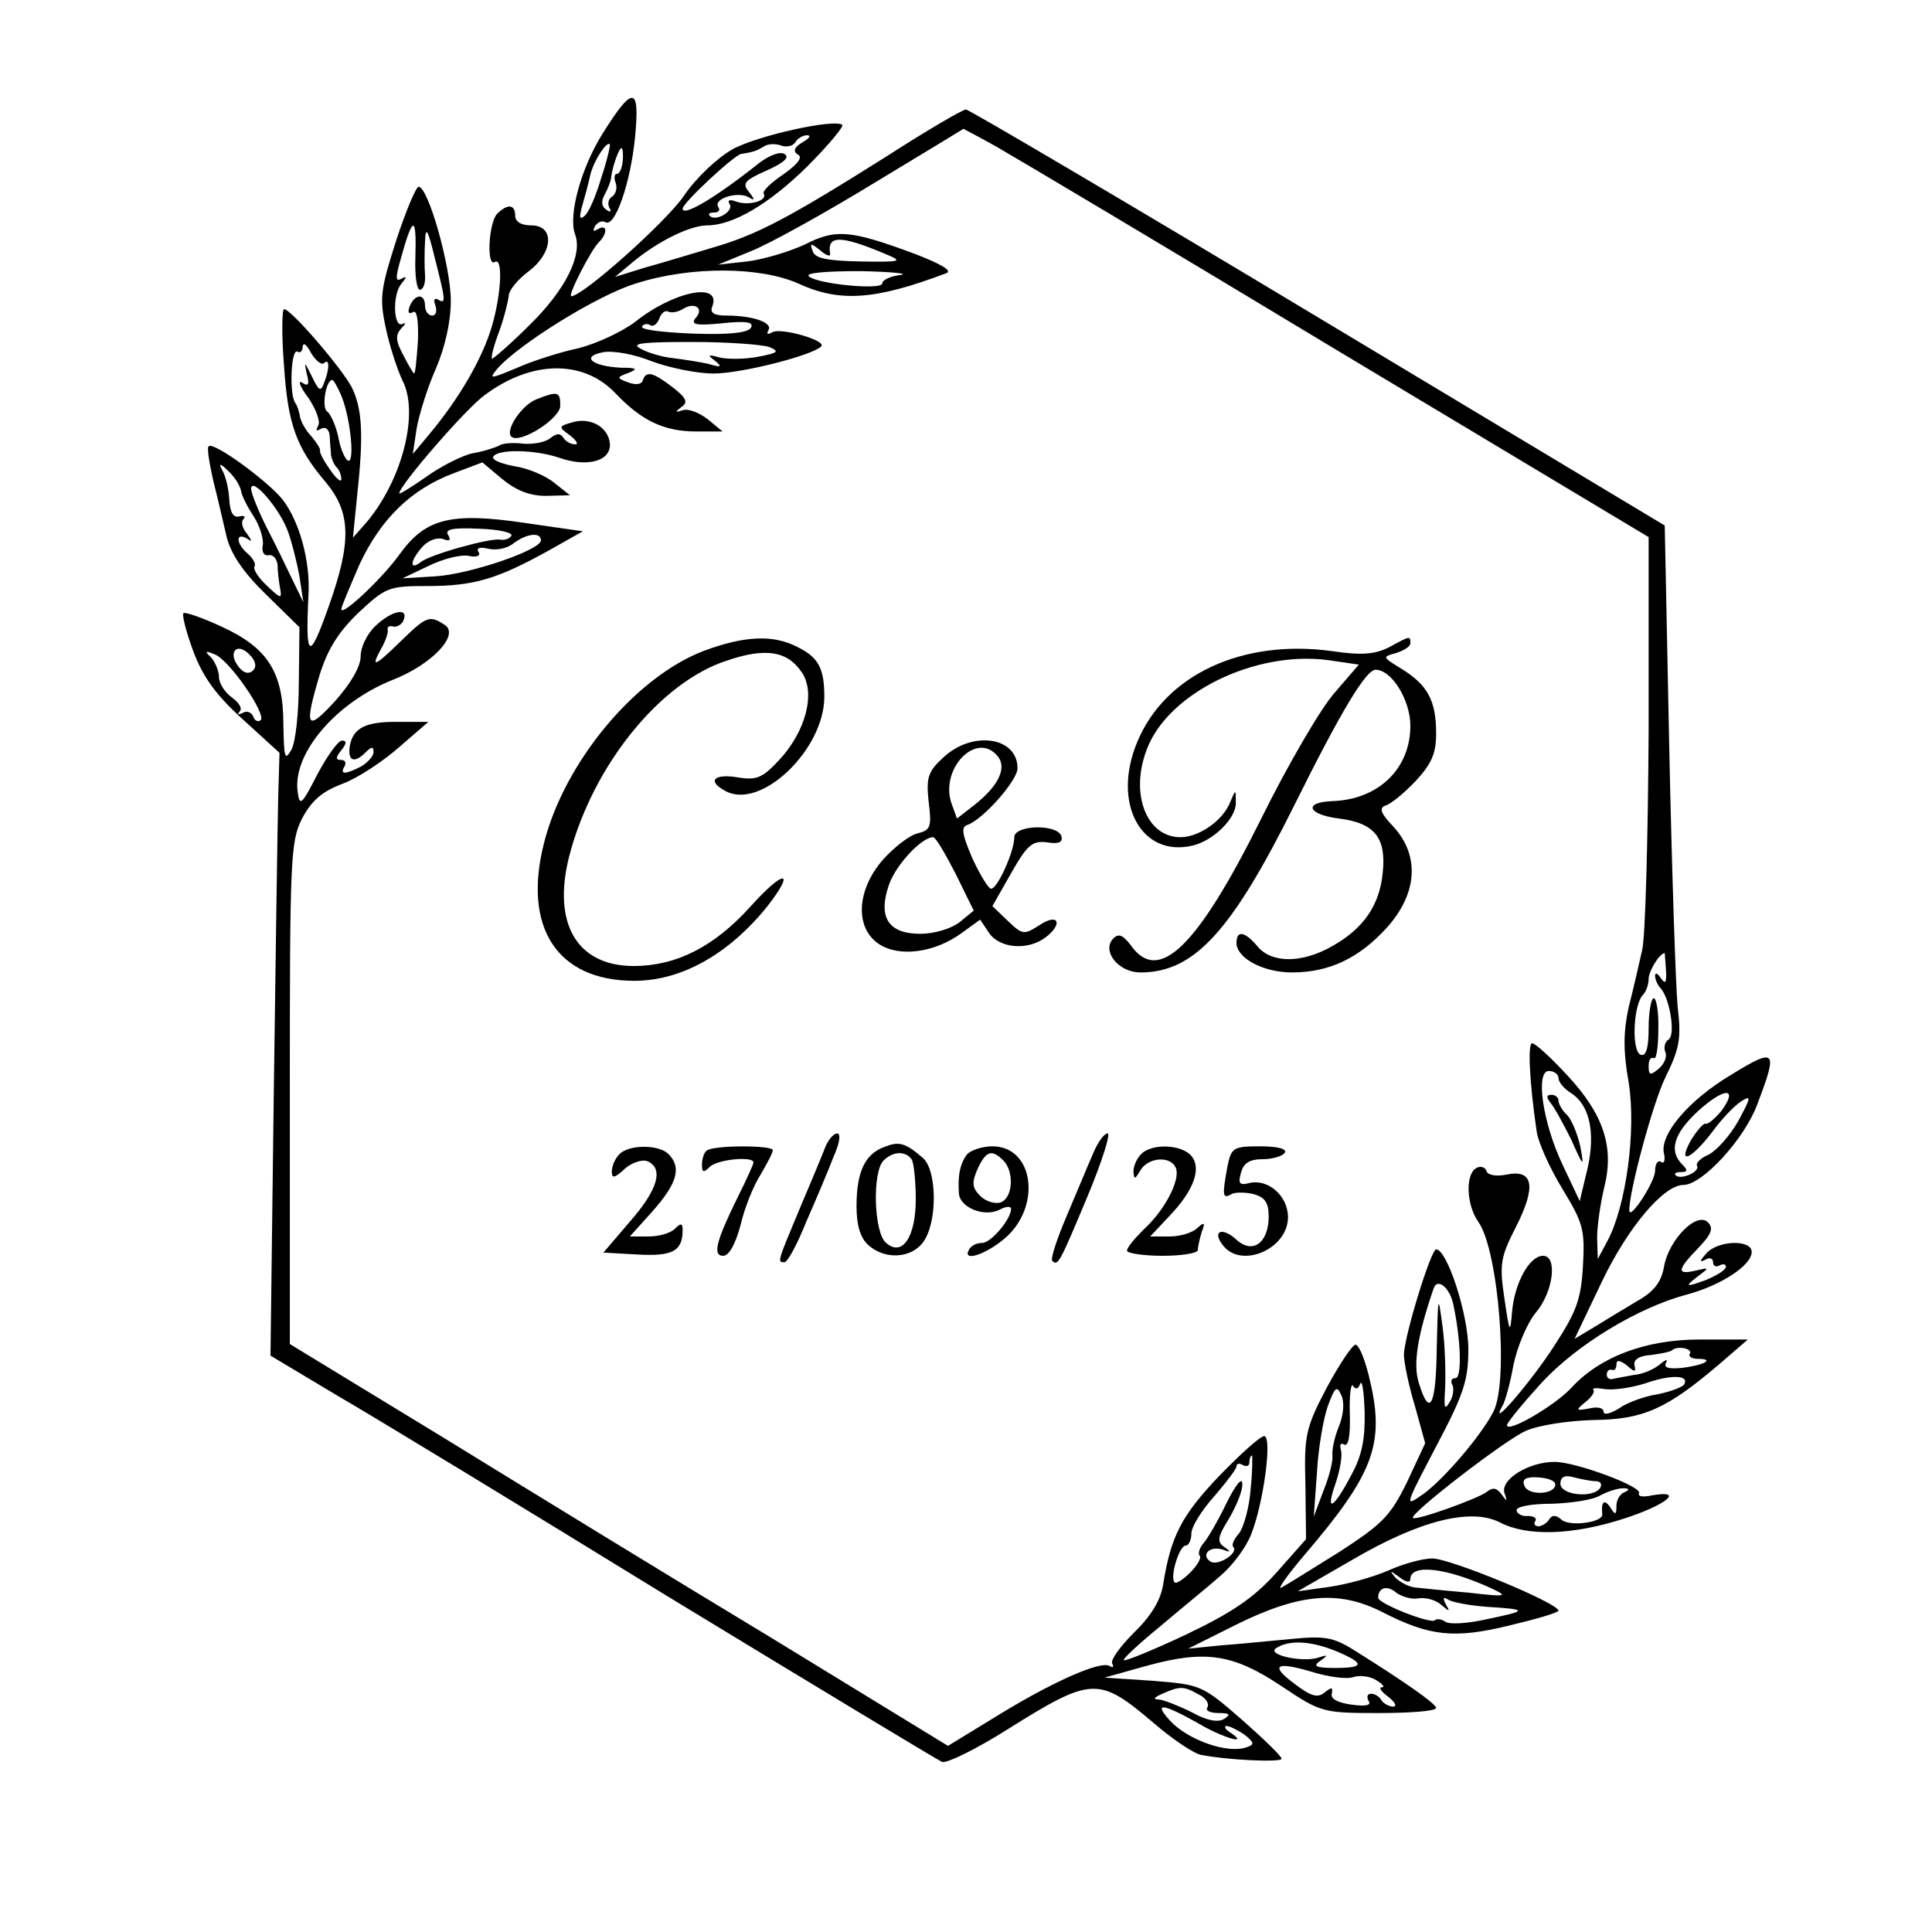 <?xml version="1.0" standalone="no"?>
<!DOCTYPE svg PUBLIC "-//W3C//DTD SVG 20010904//EN"
 "http://www.w3.org/TR/2001/REC-SVG-20010904/DTD/svg10.dtd">
<svg version="1.0" xmlns="http://www.w3.org/2000/svg"
 width="300pt" height="300pt" viewBox="0 0 300 300"
 preserveAspectRatio="xMidYMid meet">
<g transform="translate(0,300) scale(0.1,-0.1)"
fill="#000000" stroke="none">
<path d="M936 2793 c-34 -54 -54 -128 -43 -157 12 -32 -15 -86 -70 -140 -31
-31 -58 -54 -59 -53 -2 2 3 21 11 42 8 22 14 47 15 56 0 8 14 25 30 37 39 29
42 72 5 72 -16 0 -25 6 -25 15 0 18 -12 19 -28 3 -13 -13 -17 -82 -4 -75 13 9
11 -47 -4 -99 -15 -51 -51 -113 -98 -169 l-25 -30 6 40 c4 22 17 64 30 93 14
33 23 72 23 105 0 53 -35 177 -50 177 -4 0 -20 -38 -35 -84 -24 -75 -26 -89
-16 -135 6 -29 18 -65 26 -82 26 -50 0 -153 -55 -219 l-22 -25 7 70 c10 92 7
132 -9 164 -16 30 -94 121 -105 121 -3 0 -4 -39 0 -88 6 -91 19 -127 65 -181
39 -47 40 -92 5 -191 -31 -88 -37 -85 -32 16 3 53 -14 114 -40 148 -23 29
-108 91 -115 83 -3 -2 1 -26 7 -53 7 -27 16 -67 21 -88 7 -27 26 -55 61 -89
l52 -51 -1 -85 c0 -47 -5 -95 -12 -106 -10 -17 -11 -11 -12 40 0 81 -24 119
-96 152 -30 14 -57 23 -59 21 -3 -2 4 -29 15 -59 15 -40 35 -68 77 -106 l57
-52 -2 -68 c-1 -37 -4 -248 -7 -468 l-5 -400 102 -61 c57 -33 289 -174 515
-313 227 -138 419 -254 426 -257 8 -2 53 20 102 51 131 82 141 82 227 9 29
-25 62 -47 73 -49 40 -8 125 -12 125 -6 0 4 -28 31 -62 61 -61 53 -63 54 -137
60 l-76 5 68 19 c89 24 132 18 208 -33 60 -40 63 -41 150 -41 49 0 89 3 89 8
-1 7 -48 40 -128 90 -32 20 -46 22 -97 17 -33 -3 -82 -8 -110 -10 l-50 -5 74
37 c99 49 160 54 227 20 74 -38 112 -42 198 -21 42 10 76 20 76 23 -1 12 -168
81 -196 81 -16 0 -47 -9 -69 -19 -23 -10 -63 -21 -90 -25 l-50 -7 85 49 c104
61 184 81 229 58 42 -22 113 -20 193 6 65 21 95 45 43 36 -13 -3 -22 -2 -20 3
7 10 -98 49 -131 49 -40 0 -84 -27 -78 -48 5 -14 4 -14 -4 -3 -8 11 -14 12
-24 4 -13 -10 -110 -45 -114 -40 -6 6 143 121 175 135 20 9 66 16 106 17 77 1
113 17 195 87 l44 38 -75 0 c-84 0 -155 -27 -199 -75 -26 -28 -100 -71 -100
-58 1 5 24 33 53 65 55 60 151 118 227 138 52 14 100 45 100 66 0 20 -54 18
-71 -3 -10 -11 -10 -14 -1 -9 7 4 12 2 12 -4 0 -6 5 -8 10 -5 6 3 10 2 10 -2
0 -5 -15 -14 -32 -21 -31 -11 -32 -10 -13 5 20 15 20 15 -2 10 -30 -7 -29 1 4
35 21 22 24 31 15 40 -17 17 -60 -26 -68 -68 -4 -25 -16 -40 -43 -55 -20 -12
-50 -30 -66 -40 l-30 -18 42 88 c40 84 96 151 127 151 29 0 95 71 115 126 32
84 29 88 -41 45 -67 -40 -112 -94 -104 -123 2 -10 0 -16 -5 -12 -5 3 -9 -4 -9
-14 0 -17 -39 -77 -40 -62 -1 27 36 166 56 207 22 45 25 60 19 110 -3 32 -9
213 -13 402 l-7 345 -538 323 c-296 178 -543 323 -547 323 -5 0 -60 -32 -122
-72 -154 -97 -203 -123 -273 -143 -33 -10 -80 -24 -105 -31 l-45 -14 30 25
c38 31 87 55 113 55 40 0 96 33 155 91 33 33 57 62 55 65 -11 10 -131 -16
-171 -38 -24 -14 -56 -44 -75 -72 -27 -40 -157 -156 -175 -156 -6 0 30 71 43
84 14 14 13 29 -2 20 -7 -4 -8 -3 -4 5 4 6 11 9 16 6 15 -9 39 61 46 131 8 81
-3 82 -50 7z m610 -20 c28 -16 267 -158 532 -318 l482 -289 0 -301 c-1 -165
-5 -318 -10 -340 -5 -22 -14 -62 -21 -89 -8 -37 -9 -66 0 -117 12 -74 -4 -192
-33 -246 l-15 -28 -1 33 c0 18 5 53 11 78 16 63 -1 114 -58 175 -25 27 -49 49
-54 49 -7 0 -4 -61 7 -136 2 -17 20 -57 40 -90 33 -54 35 -64 32 -120 -3 -52
-10 -71 -46 -126 -35 -54 -102 -132 -79 -91 4 6 12 35 17 63 6 29 21 65 35 82
27 32 34 88 11 88 -21 0 -44 -42 -48 -86 -3 -36 -4 -35 -12 20 -8 53 -6 64 18
111 32 63 27 90 -15 81 -16 -3 -29 -1 -31 6 -2 6 -10 8 -16 4 -17 -10 -15 -58
4 -84 31 -45 47 -247 23 -294 -19 -37 -77 -105 -109 -128 -30 -21 -29 -20 20
74 43 81 50 103 50 151 0 54 -33 155 -50 155 -8 0 -50 -136 -50 -164 0 -11 7
-46 17 -79 l16 -58 -28 -60 c-26 -53 -38 -65 -104 -108 -42 -26 -83 -52 -91
-56 -8 -5 8 18 36 51 106 124 124 171 102 267 -7 32 -17 58 -23 59 -5 0 -25
-30 -45 -67 -33 -63 -35 -74 -33 -151 l1 -84 -46 -52 c-36 -40 -69 -62 -140
-96 -51 -24 -95 -42 -97 -40 -2 2 24 26 57 53 33 28 75 62 93 78 18 15 40 44
48 65 19 48 33 152 20 152 -6 0 -37 -28 -70 -62 -58 -61 -75 -93 -87 -169 -4
-25 -20 -50 -46 -75 -21 -21 -36 -42 -33 -47 3 -6 1 -7 -4 -4 -14 9 -92 -26
-179 -80 l-72 -44 -273 167 c-151 91 -381 232 -511 312 l-238 145 0 389 c0
365 1 391 19 427 15 28 31 42 63 54 24 9 63 35 88 57 l45 39 -45 0 c-52 1 -72
-9 -77 -38 -3 -23 7 -27 25 -9 9 9 12 9 12 0 0 -6 -9 -16 -19 -22 -25 -13 -34
-13 -26 0 3 6 1 10 -6 10 -8 0 -8 4 1 15 8 10 9 15 1 15 -6 0 -23 -24 -38 -52
-25 -49 -28 -51 -31 -26 -7 59 60 137 147 172 62 24 106 71 81 86 -23 15 -28
13 -67 -25 -42 -41 -48 -43 -31 -12 7 12 11 25 10 29 -1 5 3 7 9 5 6 -1 14 4
16 11 7 19 -19 14 -44 -10 -13 -12 -23 -33 -23 -47 0 -16 -15 -42 -40 -70 -44
-48 -48 -41 -24 40 12 39 28 66 60 97 43 40 47 42 108 42 72 0 108 11 186 54
l55 31 -90 13 c-115 17 -154 7 -194 -48 -27 -38 -91 -98 -91 -86 0 4 13 34 28
69 33 71 80 117 146 142 l45 17 31 -26 c22 -18 43 -26 68 -26 l37 1 -24 19
c-13 11 -41 23 -62 26 -21 4 -36 10 -33 15 7 12 65 11 103 -2 43 -15 80 -5 78
22 -2 26 -31 42 -59 33 -21 -6 -21 -7 -3 -20 10 -8 14 -14 8 -14 -7 0 -15 5
-18 10 -5 8 -11 7 -20 0 -8 -7 -27 -10 -42 -9 -15 2 -33 1 -38 -3 -6 -3 -24
-9 -42 -12 -17 -4 -50 -21 -72 -37 -23 -16 -41 -27 -41 -25 0 12 103 131 132
152 73 55 154 56 204 3 40 -42 75 -59 125 -59 l41 0 -23 19 c-13 10 -30 17
-39 14 -12 -4 -12 -3 -2 5 11 7 8 14 -14 31 -30 23 -41 26 -46 10 -2 -6 -11
-7 -22 -3 -19 7 -19 8 0 15 15 6 13 8 -11 8 -45 2 -64 17 -29 24 16 3 49 -3
76 -14 27 -10 70 -19 96 -19 43 0 153 28 167 42 10 9 -63 30 -76 22 -7 -4 -9
-3 -6 3 8 12 -24 23 -65 23 -19 0 -26 4 -22 14 15 39 -60 24 -120 -24 -20 -15
-60 -34 -89 -41 -28 -6 -72 -20 -96 -31 -39 -16 -42 -17 -30 -2 32 38 157 116
217 134 85 27 192 26 251 0 65 -30 120 -26 231 16 9 4 -11 15 -50 30 -100 37
-122 39 -171 14 -24 -11 -64 -23 -89 -26 l-45 -5 51 21 c28 11 113 58 190 105
76 46 139 84 140 85 0 0 23 -12 50 -27z m-300 6 c-13 -8 -15 -14 -7 -19 8 -4
0 -15 -23 -31 -19 -13 -33 -26 -30 -30 6 -11 -24 -19 -43 -12 -10 4 -14 2 -10
-4 7 -11 -22 -28 -31 -18 -3 3 0 5 7 5 7 0 10 4 6 9 -7 13 31 24 47 15 10 -6
11 -5 1 8 -11 13 -7 18 27 33 27 12 37 21 28 26 -7 4 -23 -2 -39 -14 -69 -55
-119 -84 -119 -71 0 9 81 84 91 85 20 3 24 5 36 12 6 4 18 4 26 1 8 -3 18 -1
22 5 3 6 12 11 18 11 7 0 4 -5 -7 -11z m-312 -54 c-8 -27 -19 -54 -26 -60 -8
-7 -9 -3 -4 15 4 14 10 36 13 50 6 22 25 51 30 46 1 -1 -4 -24 -13 -51z m33
25 c-1 -11 -5 -20 -9 -20 -4 0 -5 -6 -2 -14 3 -8 0 -17 -5 -21 -6 -3 -8 -11
-5 -17 4 -7 2 -8 -4 -4 -8 5 -9 13 -3 24 5 9 10 22 10 27 2 16 12 45 16 45 2
0 3 -9 2 -20z m-322 -150 c-1 -27 2 -50 7 -50 5 0 9 10 8 23 -1 12 -1 36 0 52
1 24 4 20 15 -25 17 -67 18 -73 5 -65 -6 3 -7 -1 -4 -9 3 -9 1 -16 -5 -16 -6
0 -11 7 -11 15 0 20 -16 19 -24 -1 -3 -9 -2 -12 5 -9 6 5 9 -11 8 -44 -2 -28
-4 -51 -6 -51 -1 0 -9 13 -17 29 -12 22 -12 31 -3 41 7 7 8 10 2 7 -14 -7 -16
45 -2 62 9 11 9 13 0 8 -9 -5 -9 2 -1 30 19 69 25 70 23 3z m729 6 c29 -12 27
-13 -38 -12 -52 1 -71 5 -74 16 -5 13 -3 13 12 1 9 -8 16 -10 15 -5 -5 29 16
29 85 0z m24 -33 c-16 -2 -28 -8 -28 -13 0 -11 -102 -1 -114 11 -6 5 24 8 80
8 49 -1 77 -4 62 -6z m-318 -67 c-8 -10 1 -12 41 -8 38 4 50 2 45 -7 -5 -8
-35 -11 -91 -9 -46 2 -81 6 -78 11 2 4 8 5 13 2 4 -3 11 2 14 11 3 8 9 13 14
10 4 -2 14 -1 22 4 19 12 34 1 20 -14z m-577 -70 c9 9 9 -9 0 -31 -5 -14 -8
-12 -19 11 -11 22 -12 24 -8 5 5 -18 3 -22 -7 -15 -7 4 -3 -7 10 -24 12 -18
19 -37 15 -43 -4 -8 -3 -9 4 -5 7 4 13 0 14 -11 0 -10 2 -23 2 -30 1 -6 5 -15
9 -19 4 -4 7 -12 7 -18 0 -6 -8 1 -17 14 -10 14 -17 27 -16 30 1 3 -5 12 -13
22 -9 9 -16 22 -18 30 -1 7 -4 18 -8 23 -9 15 -6 85 4 79 4 -3 8 1 8 8 1 7 6
3 13 -10 7 -12 16 -19 20 -16z m692 25 c16 -7 13 -9 -18 -15 -21 -4 -48 -4
-60 -1 -18 5 -19 4 -7 -5 12 -10 10 -11 -10 -5 -14 3 -39 7 -56 9 -18 2 -40 9
-50 15 -15 8 5 10 81 10 55 0 109 -4 120 -8z m-664 -78 c14 -36 20 -105 9 -98
-5 3 -12 20 -15 38 -4 17 -12 35 -17 38 -9 6 -2 49 8 49 2 0 9 -12 15 -27z
m-157 -144 c1 -8 10 -26 20 -41 9 -14 16 -35 14 -45 -2 -10 2 -17 10 -15 6 1
12 -6 13 -15 0 -10 2 -26 4 -37 3 -16 1 -16 -20 4 -14 13 -22 26 -20 30 3 4
-2 13 -10 20 -18 15 -20 34 -2 24 9 -6 9 -5 0 8 -7 8 -9 18 -5 22 4 4 1 6 -7
4 -9 -2 -14 7 -15 27 -1 17 -6 37 -11 45 -6 11 -3 11 9 -1 10 -9 18 -22 20
-30z m73 -64 c6 -16 14 -48 18 -70 l6 -40 -17 35 c-9 19 -27 56 -40 81 -13 26
-24 53 -24 60 0 20 44 -30 57 -66z m347 -7 c-3 -5 -11 -7 -17 -6 -16 3 -109
-23 -124 -35 -18 -14 -16 3 3 24 9 10 23 15 32 12 10 -4 13 -2 8 6 -6 9 6 12
48 10 30 -1 53 -6 50 -11z m46 -7 c0 -15 -111 -53 -165 -56 l-50 -3 40 19 c22
11 50 18 62 16 13 -3 20 0 16 6 -4 6 2 8 15 5 12 -3 29 0 39 8 21 16 43 18 43
5z m-447 -202 c-6 -6 -14 -5 -22 5 -18 22 -4 40 16 20 10 -10 12 -19 6 -25z
m-12 -26 c17 -24 28 -47 24 -51 -4 -4 -10 -1 -12 6 -3 6 -10 9 -16 5 -7 -3 -9
-3 -5 2 5 5 -1 14 -12 22 -11 8 -20 22 -20 32 0 9 -6 23 -12 30 -11 10 -9 11
5 5 10 -3 31 -26 48 -51z m2206 -440 c1 -19 -1 -22 -8 -12 -5 8 -9 9 -9 4 0
-6 4 -15 9 -20 14 -16 23 -72 12 -79 -6 -4 -8 -13 -5 -20 3 -7 -2 -19 -11 -26
-12 -10 -15 -10 -15 4 0 10 3 15 8 13 4 -3 7 17 7 44 1 27 -3 49 -7 49 -4 0
-8 -21 -8 -46 0 -32 -4 -44 -12 -42 -15 5 -12 77 3 93 5 5 9 16 9 25 0 12 17
40 25 40 0 0 1 -12 2 -27z m-167 -167 c0 -6 8 -16 19 -23 29 -18 39 -61 26
-118 l-12 -50 -26 55 c-32 67 -43 147 -22 147 8 0 15 -5 15 -11z m253 -51
c-10 -12 -21 -21 -24 -20 -3 2 -13 -9 -23 -25 -23 -41 1 -30 34 14 14 19 33
39 44 46 16 10 15 6 -5 -31 -13 -23 -34 -46 -46 -52 -12 -5 -20 -13 -18 -17 6
-9 -25 -23 -33 -15 -3 3 1 5 8 5 11 0 11 3 2 12 -21 21 -13 48 25 83 41 37 63
37 36 0z m-416 -302 c12 -57 13 -113 3 -113 -6 0 -8 -4 -5 -10 3 -5 2 -18 -4
-27 -8 -14 -9 -9 -7 22 1 22 0 65 -4 95 -7 52 -7 50 -9 -32 -1 -91 -11 -111
-28 -55 -9 29 -2 73 23 146 6 18 26 1 31 -26z m367 -75 c-3 -4 3 -8 12 -8 28
0 10 -10 -24 -14 -21 -2 -29 0 -25 8 4 6 -1 5 -10 -3 -10 -8 -27 -15 -40 -16
-12 -2 -26 -5 -32 -6 -5 -2 -10 1 -10 6 0 6 3 9 8 8 4 -2 7 2 7 8 0 8 5 7 16
-1 12 -11 15 -11 12 0 -2 9 8 15 26 16 15 2 30 5 32 7 8 8 33 3 28 -5z m-9
-48 c-3 -4 -21 -11 -41 -15 -20 -3 -48 -13 -60 -22 -13 -8 -24 -11 -24 -5 0 6
-10 8 -22 5 -21 -4 -22 -3 -6 10 10 8 15 16 12 19 -2 3 6 3 18 1 13 -2 41 2
63 9 40 14 69 13 60 -2z m-503 1 c3 8 6 -12 7 -43 1 -41 -4 -68 -20 -97 -28
-54 -42 -62 -25 -14 7 21 11 44 8 52 -2 8 0 11 5 8 7 -4 10 14 9 48 -1 29 2
49 5 43 4 -6 8 -5 11 3z m-33 -66 c-7 -17 -11 -37 -10 -45 1 -9 -5 -33 -14
-55 l-15 -40 5 69 c2 37 10 84 17 103 11 30 14 32 21 16 5 -11 3 -31 -4 -48z
m-137 -97 c-2 -29 -11 -60 -18 -69 -8 -9 -12 -18 -9 -21 9 -9 -23 -30 -35 -23
-16 10 -2 25 18 19 13 -5 14 -4 3 4 -12 8 -10 16 8 45 11 19 21 43 20 53 0 11
-10 -1 -24 -29 -13 -27 -29 -55 -36 -63 -7 -8 -9 -17 -6 -20 3 -3 -4 -15 -15
-26 -11 -11 -22 -18 -24 -15 -8 7 7 57 17 57 5 0 9 9 9 19 0 10 16 36 35 57
19 22 35 43 35 47 0 5 5 5 10 2 6 -3 10 -1 10 4 0 6 2 11 4 11 1 0 1 -24 -2
-52z m473 7 c0 -16 -42 -18 -48 -2 -4 10 2 14 21 13 15 -1 27 -5 27 -11z m63
5 c7 0 10 -4 7 -10 -10 -17 -62 -12 -62 6 0 11 7 14 21 10 12 -3 27 -6 34 -6z
m45 -17 c-7 -2 -13 -12 -13 -21 0 -15 -2 -15 -10 -2 -9 13 -14 8 -12 -11 2
-13 -50 -20 -63 -9 -9 8 -15 8 -20 0 -3 -5 -11 -10 -16 -10 -6 0 -8 4 -5 8 3
5 -3 8 -12 8 -9 -1 -17 4 -17 9 0 6 25 10 55 10 30 1 64 6 75 13 11 6 27 11
35 11 10 0 11 -2 3 -6z m-208 -149 c28 -13 25 -14 -35 -7 -36 3 -73 7 -83 8
-9 1 -23 8 -30 15 -10 12 -9 12 6 1 10 -8 17 -9 17 -3 0 24 55 18 125 -14z
m-113 -16 c11 2 27 -2 36 -10 13 -11 14 -11 7 1 -5 10 -4 12 4 7 6 -4 33 -9
59 -11 65 -4 65 -6 2 -19 -30 -7 -60 -9 -66 -4 -6 4 -13 5 -16 2 -7 -6 -88 26
-88 35 0 16 14 20 28 8 8 -6 24 -11 34 -9z m-127 -82 c45 -19 44 -26 -2 -26
-30 0 -35 3 -23 11 13 9 12 10 -3 5 -26 -8 -82 5 -65 15 20 13 54 11 93 -5z
m27 -40 c10 3 26 1 35 -5 10 -6 14 -11 9 -11 -6 0 -1 -7 10 -15 10 -8 14 -15
7 -15 -6 0 -15 5 -18 10 -3 6 -11 10 -16 10 -6 0 -7 -5 -4 -11 5 -7 -4 -9 -26
-6 -22 3 -33 9 -31 17 2 10 0 11 -11 2 -11 -9 -21 -6 -45 12 -41 30 -32 37 25
20 26 -8 55 -12 65 -8z m-241 -27 c11 -5 17 -14 14 -20 -4 -5 4 -9 17 -9 17 0
20 -2 9 -9 -9 -6 -27 -3 -50 10 -20 10 -43 19 -51 20 -10 0 -9 3 5 9 27 12 33
12 56 -1z m-2 -44 c40 -24 83 -36 51 -15 -8 5 -10 10 -5 10 6 -1 18 -7 28 -14
15 -12 15 -15 3 -19 -29 -11 -92 11 -120 42 -25 28 -11 26 43 -4z"/>
<path d="M833 2380 c-23 -9 -49 -48 -39 -58 13 -12 76 28 76 48 0 22 -4 23
-37 10z"/>
<path d="M1092 1989 c-106 -41 -215 -172 -247 -297 -34 -132 20 -215 140 -215
73 0 146 41 206 115 46 59 26 58 -26 0 -56 -62 -115 -92 -181 -92 -88 0 -127
66 -100 171 36 139 140 269 244 303 61 21 95 15 117 -18 22 -32 6 -92 -35
-136 -26 -28 -35 -32 -65 -27 -37 6 -47 -6 -19 -21 55 -31 154 64 154 146 0
44 -9 61 -41 77 -38 20 -83 18 -147 -6z"/>
<path d="M2157 1995 c-22 -11 -42 -13 -89 -6 -139 19 -259 -37 -302 -141 -40
-95 6 -180 86 -161 33 8 68 43 67 67 0 21 0 21 -9 0 -11 -28 -48 -54 -77 -54
-53 0 -79 68 -52 137 33 87 168 153 281 138 l48 -7 -37 -43 c-21 -23 -73 -112
-115 -197 -99 -199 -159 -257 -202 -196 -12 16 -19 19 -27 11 -19 -19 7 -53
42 -53 83 0 141 63 239 260 72 145 111 210 126 210 25 0 54 -47 54 -87 0 -67
-50 -115 -122 -117 -45 -2 -37 -21 11 -27 56 -7 74 -30 68 -85 -5 -50 -30 -86
-78 -113 -47 -27 -94 -27 -116 -1 -20 24 -33 26 -33 6 0 -24 42 -46 86 -46 58
0 104 22 147 69 48 53 52 112 11 157 -20 21 -23 29 -13 33 8 2 29 19 47 38 25
27 32 43 32 74 0 51 -13 75 -53 100 -31 19 -31 19 -9 25 12 4 22 10 22 15 0
12 0 12 -33 -6z"/>
<path d="M1465 1824 c-24 -22 -27 -31 -23 -69 5 -39 3 -44 -17 -49 -13 -3 -37
-22 -54 -41 -41 -47 -44 -106 -6 -131 32 -21 87 -13 128 17 l29 21 14 -21 c17
-24 60 -27 87 -7 28 21 21 39 -8 20 -25 -16 -27 -16 -50 6 l-24 23 29 51 c25
44 33 51 56 48 18 -3 25 0 22 10 -7 19 -73 17 -73 -2 0 -22 -26 -80 -36 -80
-4 0 -17 21 -29 47 -16 37 -18 49 -8 52 24 8 78 69 78 88 0 49 -70 59 -115 17z
m84 2 c15 -18 2 -46 -36 -76 l-27 -21 -8 22 c-20 54 38 115 71 75z m-65 -183
l28 -57 -22 -18 c-13 -10 -39 -18 -61 -18 -49 0 -66 25 -49 75 10 31 51 75 69
75 4 0 19 -26 35 -57z"/>
<path d="M1280 1215 c-5 -13 -23 -56 -40 -96 -33 -79 -33 -79 -22 -79 5 0 20
28 34 63 15 34 34 79 42 100 10 22 12 37 6 37 -6 0 -15 -11 -20 -25z"/>
<path d="M1697 1208 c-8 -18 -26 -62 -41 -97 -15 -35 -25 -66 -22 -69 9 -8 11
-4 55 101 22 53 36 97 31 97 -6 0 -16 -15 -23 -32z"/>
<path d="M1373 1219 c-30 -11 -43 -39 -43 -92 0 -30 6 -49 18 -60 26 -24 68
-21 86 5 22 31 21 111 -1 130 -28 24 -37 26 -60 17z m43 -20 c3 -6 6 -33 6
-61 0 -59 -21 -90 -46 -68 -19 15 -22 110 -4 128 15 15 35 15 44 1z"/>
<path d="M962 1208 c-7 -7 -12 -19 -12 -27 0 -11 4 -11 20 4 10 9 26 15 35 12
26 -11 17 -44 -27 -94 l-41 -48 53 -3 c54 -3 70 5 70 38 0 11 -3 11 -12 2 -7
-7 -25 -12 -41 -12 l-29 0 36 40 c37 42 45 67 24 88 -15 15 -61 15 -76 0z"/>
<path d="M1097 1213 c-4 -3 -7 -13 -7 -22 0 -12 3 -12 12 -3 12 12 68 17 68 7
0 -3 -11 -27 -24 -53 -34 -69 -40 -92 -23 -92 9 0 19 18 27 48 6 26 20 61 31
78 10 17 19 34 19 38 0 8 -95 8 -103 -1z"/>
<path d="M1502 1208 c-11 -14 -15 -33 -13 -61 1 -22 40 -38 64 -25 9 5 17 5
17 1 0 -16 -31 -53 -45 -53 -8 0 -17 -4 -20 -10 -12 -20 24 -9 54 16 59 49 47
144 -18 144 -16 0 -33 -6 -39 -12z m56 -10 c17 -17 15 -58 -4 -65 -8 -3 -23 1
-32 10 -13 13 -13 21 -4 42 13 28 22 31 40 13z"/>
<path d="M1772 1208 c-7 -7 -12 -19 -12 -27 1 -13 2 -13 11 2 12 20 47 23 55
3 7 -18 -17 -65 -50 -95 -14 -14 -26 -28 -26 -33 0 -4 25 -8 55 -8 30 0 55 4
55 9 0 5 3 18 6 28 6 15 4 16 -7 6 -7 -7 -26 -13 -43 -13 l-30 0 31 33 c37 39
49 73 33 92 -15 18 -61 20 -78 3z"/>
<path d="M1906 1189 c-8 -44 -8 -51 5 -44 5 4 21 4 35 1 18 -5 24 -13 24 -35
0 -41 -25 -59 -50 -36 -23 21 -39 13 -20 -10 29 -35 100 -4 100 45 0 33 -31
60 -60 53 -15 -4 -18 -1 -13 16 4 15 13 21 34 21 15 0 31 5 34 10 4 6 -11 10
-38 10 -42 0 -45 -2 -51 -31z"/>
<path d="M2408 1287 c6 -7 20 -33 32 -57 19 -43 20 -43 14 -11 -4 19 -13 41
-20 49 -8 7 -14 18 -14 23 0 5 -5 9 -11 9 -8 0 -8 -4 -1 -13z"/>
</g>
</svg>
